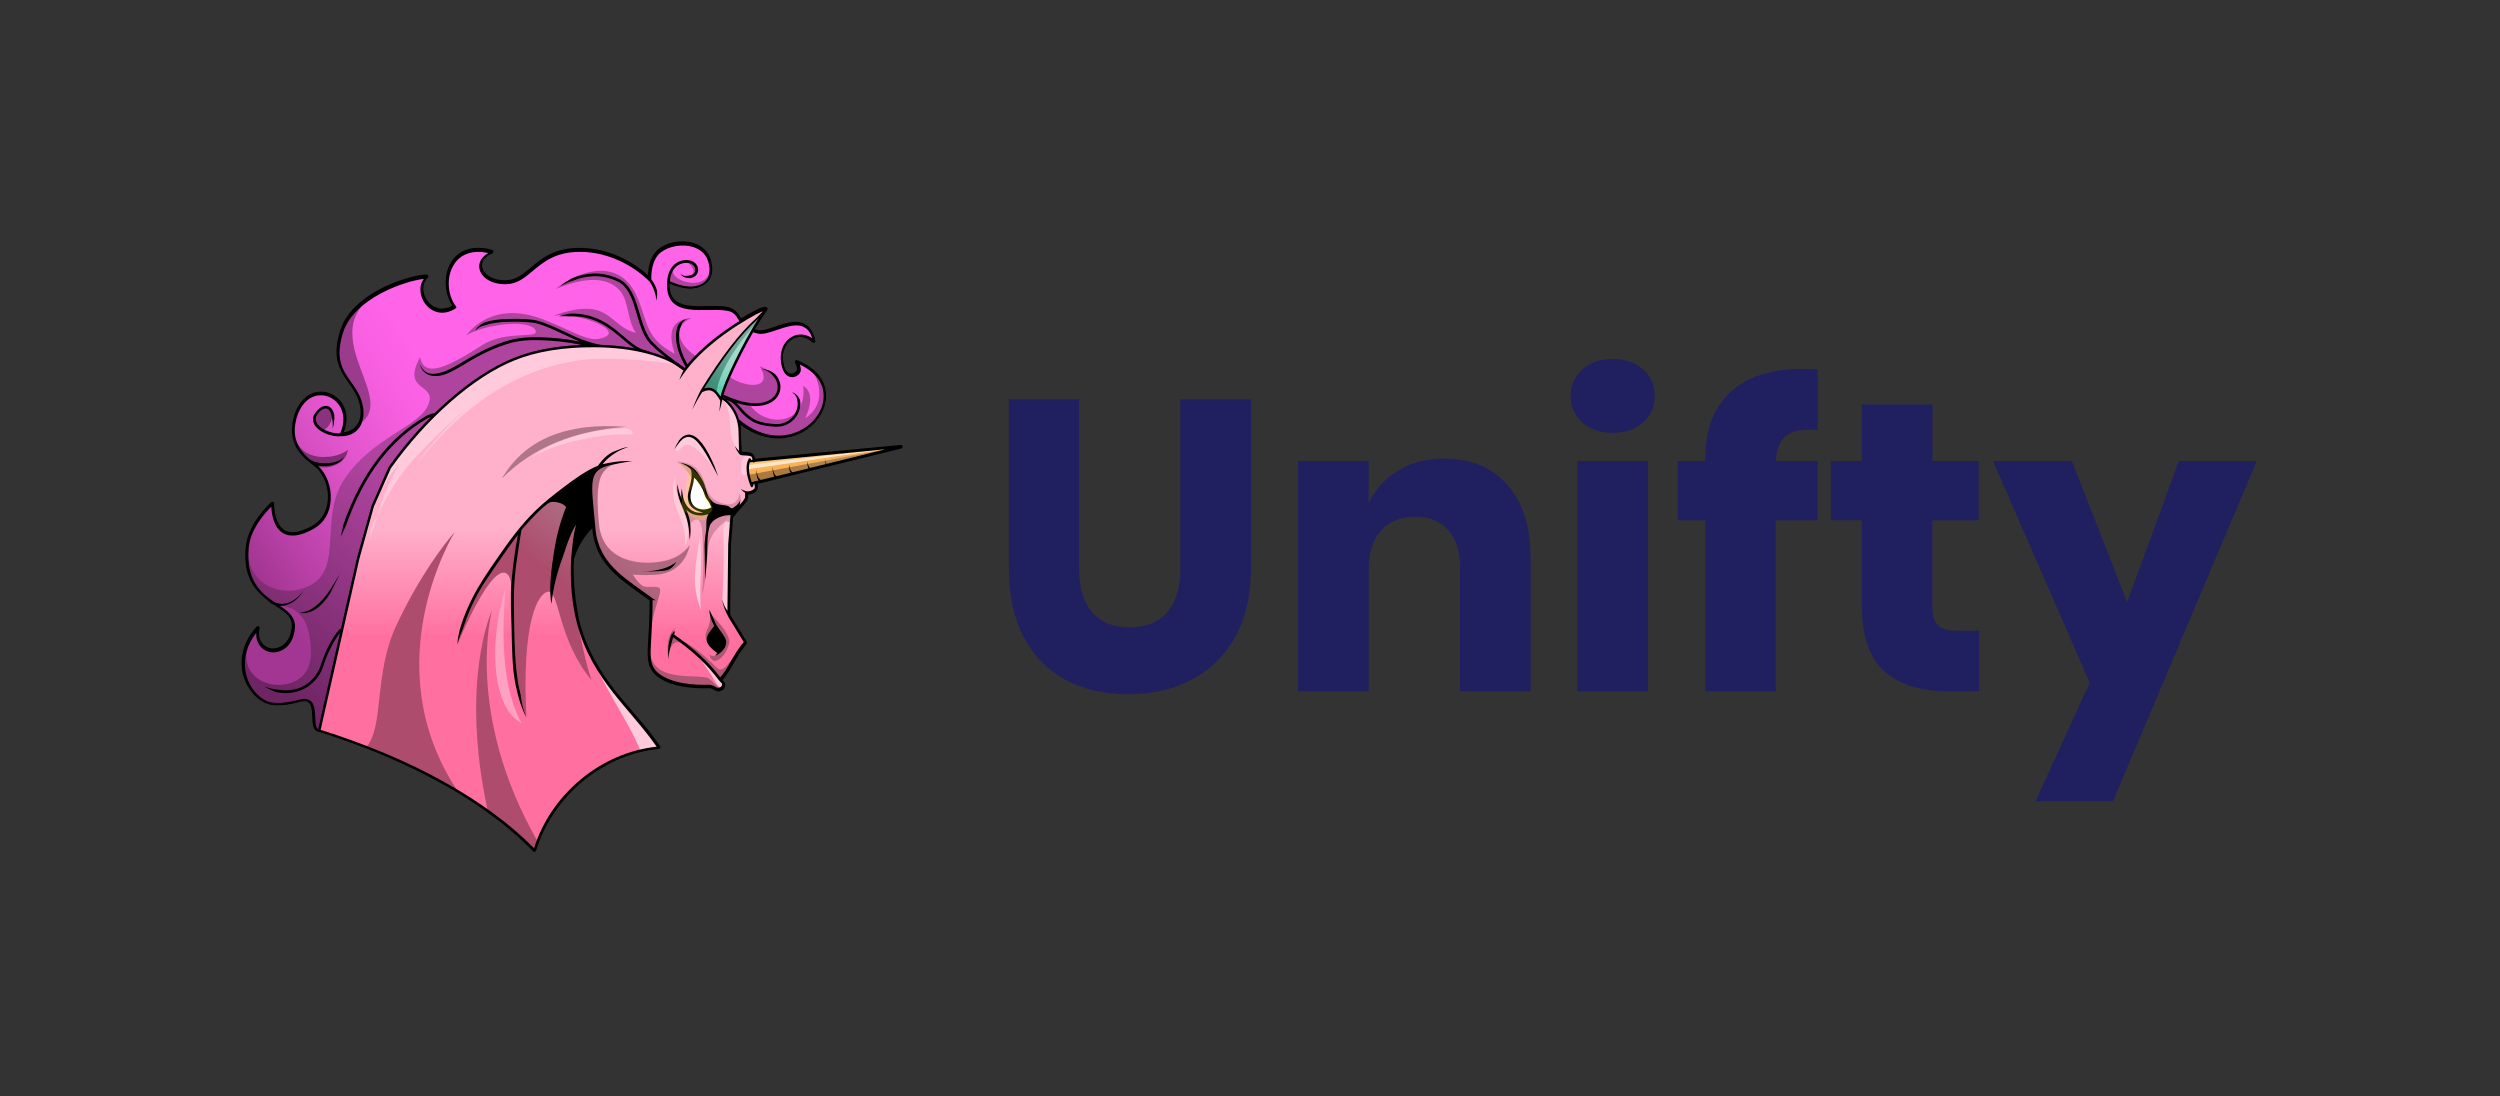 <?xml version="1.0" encoding="utf-8"?>
<!-- Generator: Adobe Illustrator 25.2.3, SVG Export Plug-In . SVG Version: 6.00 Build 0)  -->
<svg version="1.1" xmlns="http://www.w3.org/2000/svg" xmlns:xlink="http://www.w3.org/1999/xlink" x="0px" y="0px"
	 viewBox="0 0 2180 956" style="enable-background:new 0 0 2180 956;" xml:space="preserve">
<rect x="0" y="0" width="2180" height="956" fill="#333333" stroke="none"/>
<style type="text/css">
	.st0{opacity:0.2;}
	.st1{fill:#FFFF00;}
	.st2{fill:url(#SVGID_1_);}
	.st3{fill:#8A327E;}
	.st4{fill:#9C3A8D;}
	.st5{fill:#802E74;}
	.st6{fill:#AE449E;}
	.st7{fill:url(#SVGID_2_);}
	.st8{fill:url(#SVGID_3_);}
	.st9{fill:url(#SVGID_4_);}
	.st10{fill:url(#SVGID_5_);}
	.st11{fill:url(#SVGID_6_);}
	.st12{fill:#AD5774;}
	.st13{fill:#FFC9DB;}
	.st14{fill:#FFCADC;}
	.st15{fill:#AD4C6D;}
	.st16{fill:#FFA2C1;}
	.st17{fill:#AF7689;}
	.st18{fill:#FFCCD9;}
	.st19{opacity:0.46;fill:url(#SVGID_7_);}
	.st20{opacity:0.46;fill:url(#SVGID_8_);}
	.st21{fill:url(#SVGID_9_);}
	.st22{fill:#F8B25A;}
	.st23{fill:#FCC57E;}
	.st24{fill:#FFE7C7;}
	.st25{fill:#FFFFFF;}
	.st26{fill:#202060;}
	.st27{fill:none;}
</style>
<g id="icon">
	<g class="st0">
		<path class="st1" d="M620.7,445.8c0.5-0.9,1-3.2,0.1-4.5c-1.2-1.7-0.8-4.5-1.5-6.2c-1-2-3.7-3.2-4.3-5.2c-0.7-2.1,0.4-4.9-0.6-6.8
			c-1.2-2.3-1.7-4.9-2.9-6.8c-1.4-2.2-4.1-3.4-5.5-5.1c0,0-0.1-0.1-0.1-0.1c-2-2.5-12.9-8.9-13.4-5.7c0,0.3,5.8,1.8,6.8,8.2
			c0.4,2.8,0,5.8-0.6,7.7c-0.9,2.5,0,5.1-0.4,7.3c-0.5,2.7-3.4,4.6-3.4,6.9c0,2.7-1.4,5.8-0.7,8c0.8,2.5,4.6,3.6,6.2,5.3
			c1.7,1.9,3.7,2.8,6,3.8c2.2,1,4.4,1.2,6.9,1.4c1.9,0.1,3.9-3.9,4.4-4.9L620.7,445.8z M603.4,425.1c0.7-2.1,2.3-4.8,2.6-7.8
			c1.3,1.1,0.9,2.9,2.2,4.9c1,1.5,4,2.1,5,4.1c1.1,2.1-0.2,5.4,0.9,7.7c0.9,1.9,2,4.2,2.9,6.2c0.5,1.1,2.5,1.3,3,2.5
			c-1.8,1.1-3.9,0.5-6.2,0.6c-2.2,0.1-4.2,0.6-6.2-0.5c-1.9-1-4.5-1.9-5.4-4.1c-0.7-1.8-2.6-4.5-2.4-7.1
			C600,429.6,602.6,427.6,603.4,425.1z"/>
	</g>
	<g>
		<path d="M466,742.9c-0.4,0-0.8-0.2-1.1-0.5c-1.4-1.4-2.8-2.8-4.4-4.4c-0.3-0.3-0.6-0.6-0.9-0.9l-0.6-0.5c-1-1-2-1.9-3-2.9
			c-0.4-0.4-0.8-0.7-1.2-1.1l-0.6-0.6c-0.9-0.9-1.9-1.7-2.8-2.6c-0.5-0.5-1.1-0.9-1.6-1.4l-0.4-0.3c-0.9-0.8-1.9-1.6-2.8-2.4
			c-0.7-0.6-1.4-1.2-2.1-1.8c-0.9-0.8-1.9-1.6-2.8-2.4c-0.7-0.6-1.4-1.2-2.2-1.8c-1-0.8-1.9-1.5-2.9-2.3c-0.7-0.6-1.5-1.1-2.2-1.7
			c-1-0.8-2-1.6-3.1-2.3l-0.5-0.4c-0.6-0.4-1.1-0.9-1.7-1.3c-1.1-0.8-2.2-1.6-3.3-2.4c-9.1-6.6-18.9-13-29.1-19.1
			c-0.6-0.3-1.1-0.7-1.7-1c-1.2-0.7-2.5-1.4-3.7-2.1l-1.7-1c-1.5-0.9-3.1-1.8-4.7-2.6l-0.7-0.4c-1.8-1-3.6-2-5.4-2.9l-1.6-0.8
			c-1.3-0.7-2.7-1.4-4-2.1c-0.6-0.3-1.2-0.6-1.9-1c-1.4-0.7-2.7-1.4-4.1-2.1l-1.6-0.8c-1.9-0.9-3.8-1.9-5.7-2.8l-0.9-0.4
			c-1.6-0.8-3.3-1.5-4.9-2.3l-1.9-0.9c-1.4-0.6-2.7-1.3-4.1-1.9l-1.9-0.9c-1.6-0.7-3.2-1.4-4.8-2.1l-1.1-0.5c-2-0.9-4-1.7-6-2.6
			l-1.6-0.7c-1.5-0.6-3-1.2-4.5-1.9l-2.1-0.8c-1.5-0.6-3-1.2-4.4-1.8l-1.9-0.7c-13.4-5.2-27.6-10.1-42-14.7c-5-0.8-5.3-7-5.5-13
			c-0.3-8.3-1-13.7-6.9-13.7c-0.7,0-1.5,0.1-2.4,0.2c-6.3,1.6-13.6,3.3-20.5,3.3c-5.2,0-9.5-1-13-2.9c-0.6-0.3-1.1-0.7-1.7-1
			c-0.1-0.1-0.5-0.3-0.5-0.3c-0.4-0.3-0.8-0.5-1.1-0.8c-0.2-0.1-0.4-0.3-0.6-0.4c-0.4-0.3-0.7-0.6-1.1-0.9c0,0-0.4-0.3-0.5-0.4
			c-0.5-0.4-1-0.8-1.4-1.3c0,0-0.1-0.1-0.1-0.1c-0.4-0.4-0.9-0.9-1.3-1.4c-0.1-0.1-0.4-0.5-0.4-0.5c-0.3-0.3-0.6-0.7-0.9-1
			c-0.1-0.2-0.3-0.4-0.4-0.5c-0.3-0.4-0.6-0.7-0.8-1.1l-0.4-0.5c-0.4-0.5-0.7-1-1.1-1.6l-0.1-0.1c-0.4-0.6-0.7-1.1-1-1.7l-0.3-0.5
			c-0.2-0.4-0.4-0.8-0.7-1.2c-0.1-0.2-0.2-0.4-0.3-0.6c-0.2-0.4-0.4-0.8-0.6-1.3c0,0-0.2-0.4-0.3-0.6c-0.2-0.6-0.5-1.1-0.7-1.7
			l-0.1-0.1c-0.2-0.6-0.4-1.3-0.6-1.9l-0.2-0.6c-0.1-0.5-0.3-0.9-0.4-1.4c-0.1-0.2-0.1-0.5-0.2-0.7c-0.1-0.5-0.2-0.9-0.3-1.4
			c0,0-0.1-0.5-0.1-0.7c-0.1-0.6-0.2-1.2-0.3-1.8l0-0.2c-0.1-0.7-0.2-1.4-0.2-2.1c0-0.1,0-0.6,0-0.6c0-0.5-0.1-1-0.1-1.5
			c0-0.3,0-0.5,0-0.7c0-0.5,0-1,0-1.5l0-0.7c0-0.6,0.1-1.3,0.1-1.9l0-0.3c0.1-0.7,0.2-1.4,0.3-2.2l0.1-0.6c0.1-0.5,0.2-1,0.3-1.6
			c0-0.3,0.1-0.5,0.2-0.8c0.1-0.5,0.2-1,0.3-1.5c0,0,0.1-0.5,0.2-0.7c0.2-0.6,0.3-1.3,0.5-1.9l0.1-0.3c0.2-0.7,0.5-1.4,0.8-2.2
			l0.4-0.9c0.1-0.3,0.2-0.5,0.3-0.8c0-0.1,0.1-0.1,0.1-0.2c2.2-5.1,5.3-9.8,9.3-14.1c0.3-0.3,0.7-0.5,1.2-0.5c0.3,0,0.6,0.1,0.8,0.2
			c0.6,0.4,0.9,1.1,0.7,1.9c-0.1,0.4-2.8,9.4,4.6,15c2,1.5,4.5,2.3,7.2,2.3c7.2,0,15.4-6,16.2-19.2c0.5-7.7-4.6-11.8-13.1-17.4
			c-0.2,0-11.1-7.6-11.1-8c-4.8-4.1-9.9-9.6-13-17.5c-0.1-0.3-0.2-0.5-0.3-0.8L217,503c-2.5-6.6-3.5-14.3-2.9-23.4c0,0,0-0.1,0-0.1
			c0.1-0.8,0.1-1.6,0.2-2.4c1.7-18.2,16-33.4,22.1-39.1c0.3-0.3,0.7-0.4,1.1-0.4c0.2,0,0.4,0,0.7,0.1c0.6,0.3,1,0.9,0.9,1.5
			c0,0.1-0.4,14,6.4,21c2.5,2.6,5.8,3.9,9.7,3.9c4.7,0,10.5-1.9,17.1-5.6c7.7-4.3,12.5-12,13.5-21.7c1.1-11.1-3.1-22.9-10.5-29.4
			c-0.7-0.4-1.3-0.9-1.7-1.4c-12.5-9.1-23.2-20.6-17.4-42.7c4.1-13.6,12.9-21.8,23.7-21.8c7.5,0,14.7,4.1,18.8,10.7
			c4.3,7,4.7,15.9,1,24.7c6-0.6,10.5-3.7,12.9-8.7l0.1-0.1c0.1-0.1,0.1-0.2,0.2-0.3c0.1-0.1,0.1-0.2,0.1-0.4c0,0,0.2-0.5,0.3-0.7
			c0-0.1,0.1-0.3,0.1-0.4c0,0,0.2-0.6,0.2-0.7c0-0.1,0.1-0.3,0.1-0.4l0.1-0.3c0-0.1,0.1-0.2,0.1-0.4c0-0.1,0.1-0.6,0.1-0.6
			s0.1-0.4,0.1-0.5c0-0.1,0-0.3,0.1-0.4c0,0,0.1-0.6,0.1-0.8c0-0.2,0-0.3,0-0.5c0,0,0.1-0.6,0.1-0.8c0-0.2,0-0.3,0-0.5
			c0,0,0-0.7,0-0.8c0-0.2,0-0.7,0-0.7s0-0.5,0-0.6c0-0.2,0-0.3,0-0.5c0,0,0-0.7,0-0.8c0-0.2,0-0.4-0.1-0.5c0,0-0.1-0.7-0.1-0.8
			c0-0.2-0.1-0.4-0.1-0.6c0,0-0.1-0.7-0.1-0.8c0-0.2-0.1-0.4-0.1-0.6l-0.2-0.8c0-0.2-0.1-0.5-0.2-0.7l-0.2-0.8
			c-0.1-0.3-0.1-0.5-0.2-0.8l-0.2-0.7c-0.1-0.5-0.3-1-0.5-1.5c-1.9-5.4-5-9.7-8.2-14.3c-7.5-10.6-15.3-21.5-7.6-45.7
			c0.2-0.6,0.4-1.1,0.6-1.7l0.2-0.5c0.1-0.4,0.3-0.7,0.4-1.1l0.3-0.6c0.1-0.3,0.3-0.6,0.4-1l0.3-0.7c0.1-0.3,0.3-0.6,0.4-0.9
			c0.1-0.2,0.3-0.7,0.3-0.7c0.2-0.3,0.3-0.6,0.5-0.9c0.1-0.2,0.2-0.4,0.4-0.7c0.2-0.3,0.3-0.6,0.5-0.8c0.1-0.2,0.3-0.4,0.4-0.7
			c0.2-0.3,0.3-0.5,0.5-0.8c0.1-0.2,0.3-0.4,0.4-0.6c0.2-0.3,0.4-0.5,0.6-0.8l0.4-0.6c0.2-0.3,0.4-0.5,0.6-0.8l0.4-0.6
			c0.2-0.3,0.4-0.6,0.6-0.8l0.4-0.5c0.2-0.3,0.5-0.6,0.7-0.9l0.4-0.4c0.4-0.4,0.8-0.9,1.1-1.3c0.4-0.4,0.8-0.9,1.2-1.3l0.4-0.4
			c0.3-0.3,0.5-0.6,0.8-0.8l0.5-0.5c0.3-0.2,0.5-0.5,0.8-0.7c0,0,1-1,1.3-1.2l0.5-0.5c0.3-0.2,0.5-0.5,0.8-0.7l0.6-0.5
			c0.3-0.2,0.5-0.4,0.8-0.6l0.6-0.5l0.8-0.6l0.6-0.5c0.3-0.2,0.5-0.4,0.8-0.6l0.6-0.5l1.4-1c0.3-0.2,1.5-1,1.5-1
			c0.3-0.2,0.7-0.4,1-0.7l0.5-0.3c1-0.6,2-1.3,3-1.9c0,0,1.2-0.7,1.5-0.9l0.6-0.3c0.3-0.2,0.6-0.4,0.9-0.5l0.3-0.2
			c2.4-1.4,5.1-2.7,7.8-4c0,0,0,0,0.1,0c13.8-6.4,28-9.8,34.9-9.9c0,0,0,0,0,0c0.7,0,1.2,0.4,1.5,1c0.2,0.6,0.1,1.3-0.4,1.8
			c-4.8,4.3-4.6,10.9-2.8,15.6c2,5.2,7.2,11.3,15.1,11.3c3,0,6-0.9,9.1-2.6c-6.7-10-7.8-24.6-2.5-35.4c4.7-9.6,13.6-15,25-15
			c3.8,0,7.9,0.6,12.1,1.8c0.7,0.2,1.1,0.8,1.2,1.5c0,0.7-0.4,1.3-1,1.6c-6.5,2.6-9.7,7.1-8.8,12.1c1.1,5.5,7.7,11.3,19.9,11.3
			c0.3,0,0.5,0,0.8,0c8.7-0.2,14.6-5.1,21.5-10.9c9.6-8.1,20.5-17.3,42.5-17.3l0.2,0c30.4,0,52.2,17,59.7,23.8
			c0.1-5.9,1.5-16.8,9.4-23c5.3-4.1,12.8-6.5,20.5-6.5c12.2,0,21.6,5.9,24.6,15.4c2.3,7.3,2,13.3-1,17.8c-2.7,4.2-7.6,6.9-13.9,7.7
			c-0.9,0.1-1.8,0.2-2.8,0.2c-7.1,0-14.5-2.8-18.1-4.4c-0.1,6.1,1.2,10.5,4.1,13.7c5,5.4,14.2,6.1,23.3,6.1c2,0,4,0,6-0.1
			c2,0,3.9-0.1,5.8-0.1c4.2,0,7.2,0.2,9.8,0.6c8,1.2,10.6,5.5,13.1,9.6c0.1,0.2,0.2,0.4,0.4,0.6c7.5-4.6,13.4-7.6,16.6-9
			c0.7-0.3,3.3-1,4.5-1c1.1,0,1.6,0.6,1.8,1c0.3,0.6,0.2,1.3-0.2,1.8c-2,2.6-4.3,6-6.8,10c0,0-1,1.6-1.4,2.2c0,0-1.1,1.8-1.4,2.3
			c0,0-1.1,1.8-1.4,2.3c1,0.3,2,0.6,3.1,0.8c0.4,0.1,0.9,0.1,1.5,0.1c3.6,0,8.3-1.6,13.3-3.3c6-2,12.1-4.1,17.9-4.1
			c9,0,14.6,5.3,17.1,16.2c0.2,0.7-0.2,1.4-0.8,1.7c-0.2,0.1-0.5,0.2-0.8,0.2c-0.4,0-0.8-0.2-1.1-0.4c-3.2-3-6.9-4.6-10.7-4.6
			c-4,0-7.9,1.8-10.6,5.1c-3.6,4.3-5,10.6-3.8,17.7c1,5.9,3.5,9.2,6.9,9.2c1.8,0,3.6-1,4.6-2.5c1.1-1.6-0.4-5.4-1.3-7
			c-0.3-0.6-0.2-1.3,0.2-1.8c0.3-0.3,0.7-0.5,1.2-0.5c0.2,0,0.4,0,0.6,0.1c4.5,1.9,8.6,4.1,12,6.7c0.1,0,0.1,0.1,0.2,0.1
			c0,0,0.1,0.1,0.1,0.1c0.2,0.1,0.4,0.3,0.5,0.4l0.5,0.4c0.2,0.1,0.3,0.3,0.5,0.4c0.4,0.3,0.7,0.6,1.1,1l0.2,0.2
			c0.1,0.1,0.3,0.2,0.4,0.3c0.5,0.5,0.9,0.9,1.4,1.4l0.1,0.1c0.5,0.5,0.9,1,1.4,1.6c0.1,0.1,0.2,0.2,0.3,0.3l0.1,0.2
			c0.3,0.4,0.6,0.7,0.8,1.1c0.1,0.2,0.2,0.3,0.3,0.5l0.1,0.2c0.2,0.3,0.5,0.7,0.7,1c0.1,0.2,0.2,0.4,0.3,0.5l0.1,0.2
			c0.2,0.3,0.4,0.7,0.6,1c0.1,0.2,0.3,0.5,0.4,0.7c0.2,0.3,0.3,0.7,0.5,1c0.1,0.3,0.2,0.5,0.3,0.8c0.1,0.3,0.3,0.7,0.4,1
			c0.1,0.3,0.2,0.5,0.3,0.8c0.1,0.3,0.2,0.7,0.3,1c0.1,0.3,0.2,0.5,0.2,0.8c0.1,0.3,0.2,0.7,0.2,1l0,0.1c0,0.2,0.1,0.4,0.1,0.6
			c0.1,0.3,0.1,0.7,0.2,1.1l0,0.2c0,0.2,0.1,0.3,0.1,0.5c0,0.4,0.1,0.8,0.1,1.2c0,0,0,0.5,0.1,0.6c0,0.5,0,1,0,1.5l0,0.3
			c0,0.6,0,1.2-0.1,1.8c0,0.1,0,0.5,0,0.5c0,0.4-0.1,0.8-0.1,1.3c0,0.2,0,0.3-0.1,0.5l0,0.2c-0.1,0.4-0.1,0.7-0.2,1.1
			c0,0.2-0.1,0.7-0.1,0.7c-0.1,0.3-0.1,0.7-0.2,1c-0.1,0.2-0.1,0.5-0.2,0.7c-0.1,0.4-0.2,0.7-0.3,1c-0.1,0.3-0.2,0.5-0.2,0.8
			c-0.1,0.3-0.2,0.7-0.3,1c-0.1,0.3-0.2,0.5-0.3,0.7c-0.1,0.3-0.3,0.6-0.4,1c-0.1,0.3-0.2,0.5-0.3,0.7c-0.1,0.3-0.3,0.6-0.5,1
			c0,0-0.2,0.5-0.3,0.7c-0.2,0.3-0.3,0.6-0.5,1c0,0-0.3,0.5-0.4,0.7c-0.2,0.3-0.4,0.6-0.6,1c0,0-0.3,0.5-0.4,0.6
			c-0.3,0.4-0.5,0.8-0.8,1.2c0,0-0.2,0.3-0.3,0.4c-0.4,0.5-0.7,1-1.1,1.5l-0.3,0.4c-0.3,0.4-0.6,0.7-0.9,1.1
			c-0.1,0.1-0.2,0.2-0.3,0.4l-0.2,0.2c-0.3,0.3-0.6,0.6-0.8,0.9c-0.1,0.1-0.3,0.3-0.4,0.4l-0.1,0.1c-0.3,0.3-0.5,0.5-0.8,0.8
			c-0.2,0.2-0.4,0.3-0.6,0.5c-0.3,0.3-0.6,0.5-0.9,0.8c-0.2,0.2-0.4,0.4-0.7,0.5c-0.3,0.2-0.6,0.5-0.9,0.7c-0.2,0.2-0.5,0.3-0.7,0.5
			c-0.3,0.2-0.6,0.4-0.9,0.7c-0.2,0.2-0.5,0.3-0.7,0.5c-0.3,0.2-0.6,0.4-1,0.6c-0.3,0.2-0.5,0.3-0.7,0.5c-0.3,0.2-0.6,0.4-0.9,0.6
			l-0.3,0.2c-0.2,0.1-0.4,0.2-0.5,0.3c-0.4,0.2-0.7,0.4-1.1,0.6c0,0-0.5,0.3-0.7,0.4c-0.4,0.2-0.9,0.4-1.3,0.6c0,0-0.4,0.2-0.5,0.2
			c-0.6,0.3-1.3,0.5-1.9,0.8l-0.4,0.1c-0.5,0.2-1,0.4-1.5,0.5c-0.2,0-0.7,0.2-0.7,0.2c-0.4,0.1-0.9,0.3-1.3,0.4
			c-0.2,0.1-0.8,0.2-0.8,0.2c-0.4,0.1-0.8,0.2-1.2,0.3c-0.3,0.1-0.5,0.1-0.8,0.2l-0.1,0c-0.4,0.1-0.8,0.2-1.2,0.2
			c-0.3,0.1-0.6,0.1-0.9,0.2c-0.4,0.1-0.8,0.1-1.2,0.2c-0.3,0-0.6,0.1-1,0.1c-0.4,0-0.8,0.1-1.2,0.1c-0.3,0-0.6,0-1,0.1
			c-0.4,0-0.8,0-1.3,0c-0.3,0-0.6,0-1,0l-0.2,0c-0.4,0-0.8,0-1.1,0l-0.2,0c-0.2,0-0.5,0-0.7,0c-0.5,0-0.9-0.1-1.4-0.1l-0.3,0
			c-0.2,0-0.4,0-0.6,0c-0.5,0-1.1-0.1-1.6-0.2c0,0-0.6-0.1-0.7-0.1c-0.8-0.1-1.5-0.2-2.3-0.4l-0.3-0.1c-0.7-0.1-1.4-0.3-2.1-0.5
			c-0.2,0-0.8-0.2-0.8-0.2c-0.5-0.1-1-0.3-1.6-0.4c-0.2-0.1-0.5-0.1-0.7-0.2l-0.3-0.1c-0.5-0.2-1-0.3-1.4-0.5
			c-0.3-0.1-0.6-0.2-0.9-0.3l-0.2-0.1c-0.5-0.2-0.9-0.3-1.4-0.5c-0.3-0.1-0.7-0.3-1-0.4c-0.5-0.2-1-0.4-1.4-0.6
			c-0.4-0.2-0.7-0.3-1.1-0.5c-0.5-0.2-0.9-0.5-1.4-0.7c-0.4-0.2-0.7-0.4-1.1-0.6c-0.5-0.3-0.9-0.5-1.4-0.8c-0.4-0.2-0.7-0.4-1.1-0.6
			c-0.5-0.3-0.9-0.6-1.4-0.9l-0.2-0.1c-0.3-0.2-0.5-0.3-0.8-0.5c-0.5-0.3-1-0.7-1.5-1l-0.3-0.2c-0.2-0.2-0.4-0.3-0.7-0.5
			c-0.3-0.2-0.7-0.5-1-0.8c0.2,1.1,0.3,2.2,0.4,3.3c0,0.6,0.1,1.2,0.1,1.8l0.5,18.3c0,0.1,0.1,0.1,0.1,0.1c3.5,0.1,6.4,0.3,8.4,1.1
			c1.6,0.6,2.8,2.2,2.9,3.9l0.1,1.2L785.3,388c0.1,0,0.1,0,0.2,0c0.8,0,1.4,0.6,1.6,1.3c0.1,0.8-0.4,1.6-1.2,1.8
			c-1,0.3-101.5,25-125.2,30.8l0.2,2.2c0.2,2-0.8,4-2.4,5.1c-1.9,1.3-4,2-6.1,2.1l0,2.9c0,0.2,0,0.4-0.1,0.5
			c-1,2.8-4.5,6.6-7.8,10.2c-0.6,0.7-1.2,1.3-1.8,2c-1.1,1.6-2.2,2.9-3.3,4.1c0,0,0,0.1-0.1,0.1l-1.9,23.6l-0.7,59.6
			c0,1.1,0.2,2.1,0.8,3l13.3,21.7c1.1,1.9-0.4,3.5-1.3,4.4c-0.3,0.3-0.5,0.6-0.7,0.8c-4,5.3-7,10.5-9.6,15.1c-3,5.3-5.7,10-9.2,13.7
			l1.5,1.7c1.6,1.8,0.8,4.7-0.4,6.1c0,0,0,0,0,0c-0.1,0.1-0.2,0.2-0.3,0.3c-0.2,0.2-0.3,0.4-0.5,0.5c-1.1,0.8-2.4,1.3-3.8,1.3
			c-0.1,0-0.3,0-0.4,0c-0.1,0-0.3,0-0.4-0.1c-0.7-0.1-1.2-0.2-1.7-0.5c-0.4-0.2-0.7-0.3-1-0.5c-0.1,0-0.3-0.2-0.3-0.2
			c-1.5-1-3.2-1.5-4.8-1.5l-0.2,0c-1.1,0-2.3,0.1-3.6,0.1c-4.7,0-11.9-0.3-19.2-1.6c-0.5-0.1-1-0.2-1.5-0.3
			c-0.6-0.1-1.2-0.3-1.8-0.4c-0.3-0.1-0.7-0.2-1-0.2c-4.3-1.1-8.1-2.4-11.4-4.1c-0.5-0.2-0.9-0.5-1.4-0.7c-0.9-0.5-1.6-0.9-2.2-1.3
			c-1.4-0.9-2.7-1.9-3.9-3c-0.4-0.4-0.8-0.8-1.1-1.2l-0.3-0.4c-0.2-0.3-0.4-0.5-0.7-0.8c-0.1-0.1-0.2-0.3-0.3-0.4
			c-0.2-0.3-0.4-0.6-0.6-0.8c-0.1-0.2-0.2-0.3-0.3-0.5c-0.2-0.3-0.3-0.5-0.5-0.8c0,0-0.2-0.3-0.3-0.4c-0.2-0.3-0.3-0.6-0.5-0.9
			c0,0-0.1-0.2-0.2-0.3c-0.2-0.4-0.4-0.9-0.5-1.3l-0.1-0.2c-0.1-0.4-0.3-0.8-0.4-1.1c0-0.1-0.1-0.5-0.1-0.5
			c-0.1-0.3-0.1-0.6-0.2-0.9c0-0.2-0.1-0.4-0.1-0.6c-0.1-0.3-0.1-0.6-0.2-1l-0.1-0.6c0-0.3-0.1-0.7-0.1-1.1l-0.1-0.5
			c0-0.5-0.1-1-0.1-1.6c0-0.7,0-1.2-0.1-1.8l0-0.6c0-0.4,0-0.8,0-1.3l0-0.7c0-0.4,0-0.8,0-1.3l0-0.8c0-0.4,0.1-2.1,0.1-2.1
			c0-0.5,0.1-2.1,0.1-2.2c0.1-1.8,0.2-3.7,0.3-5.8l0.2-3.7l0.2-2.7l0.2-2.9c0-0.8,0.1-3,0.1-3c0-0.9,0.1-3,0.1-3
			c0-0.9,0.1-3.2,0.1-3.2c0-1,0.1-2,0.1-3.1l0-0.5c0-1,0-2.1,0.1-3.2l0-0.6c0-1.1,0-2.2,0-3.4c0,0,0-2.4,0-3.3c-2.3-1.7-4.7-3.3-7-5
			c-21.7-15.4-40.6-28.7-43-57.9c-7.3,7.3-13.2,17.3-16,27.2c-0.9,19.8,1.5,36.5,4.3,51.7c2.9,12.3,7.3,23.7,13.3,34.9
			c0.9,1.7,1.9,3.4,2.9,5.2l0.3,0.5c0.9,1.6,1.9,3.2,2.9,4.8l0.3,0.4c1.1,1.7,2.2,3.3,3.2,4.9c1.1,1.6,2.2,3.2,3.4,4.8l0.3,0.4
			c1.1,1.5,2.2,2.9,3.3,4.4l0.3,0.4c1.1,1.5,2.3,2.9,3.4,4.4l0.1,0.1c1.3,1.6,2.5,3.1,3.7,4.5l0.3,0.3c1.1,1.4,2.3,2.8,3.5,4.2
			l0.4,0.4c1.2,1.4,2.3,2.8,3.5,4.1l3.9,4.7c1.2,1.4,2.4,2.8,3.6,4.2l0.4,0.4c1.1,1.4,2.3,2.7,3.4,4.1l0.3,0.3
			c1.2,1.5,2.4,2.9,3.6,4.4c0,0,0.1,0.1,0.1,0.1c1.1,1.4,2.3,2.9,3.4,4.4l0.3,0.4c1.1,1.4,2.1,2.8,3.2,4.3l0.3,0.4
			c1.2,1.7,2.3,3.2,3.3,4.7c0.3,0.5,0.4,1.1,0.1,1.6s-0.7,0.9-1.3,0.9c-1.4,0.1-2.8,0.3-4.3,0.5c-0.3,0-0.6,0.1-0.8,0.1l-0.5,0.1
			c-1,0.1-1.9,0.3-2.9,0.4c-0.4,0.1-0.9,0.2-1.3,0.2l-0.3,0.1c-0.9,0.2-1.7,0.3-2.6,0.5c-0.6,0.1-1.1,0.2-1.7,0.4
			c-40.9,9.2-76.5,40.9-90.6,80.6l-0.2,0.5c-0.1,0.3-0.2,0.5-0.3,0.8c-0.5,1.5-0.9,2.8-1.3,4.2c-0.2,0.5-0.6,1-1.1,1.1
			C466.3,742.9,466.1,742.9,466,742.9z"/>
		<linearGradient id="SVGID_1_" gradientUnits="userSpaceOnUse" x1="676.505" y1="206.016" x2="170.727" y2="547.35">
			<stop  offset="0.518" style="stop-color:#FF63E8"/>
			<stop  offset="0.583" style="stop-color:#F75FE0"/>
			<stop  offset="0.687" style="stop-color:#DF54CB"/>
			<stop  offset="0.815" style="stop-color:#BA41A8"/>
			<stop  offset="0.884" style="stop-color:#A33693"/>
		</linearGradient>
		<path class="st2" d="M278.2,636.9c-9.3-1.3,2.6-29.8-15.6-26.4c-10.9,2.9-23.8,5.4-32.3,0.6c-19-10.8-25.7-40.9-5.3-62.9
			c0,0-3.3,10.4,5.1,16.7c8.5,6.5,24.8,1.3,26-18c1.4-23.3-45-17.7-40.3-69.7c1.6-17.4,15.3-32.1,21.6-38c0,0-1.4,41.5,35.5,20.7
			c21-11.8,17-43.8,1.6-55c-13.8-10-22.1-21.3-16.9-41.1c11.5-38.4,55.4-17,39.4,15c16,0.1,22.7-14.1,16.9-30.7
			c-6.4-18.4-26.4-25.2-15.8-58.9c10.3-32.8,60.3-47.6,73.9-47.8c-12.7,11.3,3.3,39.9,24.9,26c-14.4-18.8-5.8-57.9,31.9-47.6
			c-17.7,7.1-10.7,27,12.6,26.6c21.7-0.4,26.4-28.1,64-28.2c37.7-0.1,61.7,26.1,61.7,26.1s-1.7-17.5,8.7-25.6
			c12.3-9.6,37.4-8.8,42.7,8.1c4.9,15.6-3.6,22.2-13.6,23.4s-22.2-5.1-22.2-5.1c-2.6,32.1,31.5,21.4,50.3,24.3
			c15.4,2.3,8.3,16.3,28.3,20.6c13,2.2,41.8-22.1,48.6,7.7c-12.4-11.9-31.4-1.8-27.8,19.6c2.2,13.2,11.3,12,14.4,7.3
			c2-2.9-1.2-8.7-1.2-8.7c56.9,23.3,0.7,95.4-51.9,50.2h0c-153,0-290.9,92.1-349.6,233.3L278.2,636.9z"/>
		<path class="st3" d="M284.2,354.4c6.9,0.4,8.8,14.5-2.7,21.3C267.9,367.1,277.4,354,284.2,354.4z"/>
		<path class="st4" d="M337.7,251.2c-16.8,7.7-34,20.2-39.6,38c-10.6,33.7,9.4,40.5,15.8,58.9c2.9,8.2,2.7,15.8-0.2,21.4
			c16.1-10.3,8-28.4,0.9-47.5C305.8,298.2,297.1,269.4,337.7,251.2z"/>
		<path class="st5" d="M257.7,363.8c-5.2,19.8,3.1,31.1,16.9,41.1c5.2,6.1,27.4,2,28.7-12.7C292.1,402.3,249,405,257.7,363.8z"/>
		<path class="st6" d="M618.4,226.9c4.9,15.6-3.6,22.2-13.6,23.4s-22.2-5.1-22.2-5.1s0.3-8.2,4.8-12.3
			C579.9,246.2,625.2,258,618.4,226.9z"/>
		<path class="st6" d="M597.5,227.3c11.7-0.2,13.8,13.7,4.2,13.7C607.3,237.2,604.7,232.5,597.5,227.3z"/>
		<linearGradient id="SVGID_2_" gradientUnits="userSpaceOnUse" x1="631.198" y1="235.238" x2="247.198" y2="661.905">
			<stop  offset="0.579" style="stop-color:#AE449E"/>
			<stop  offset="0.923" style="stop-color:#6F2564"/>
		</linearGradient>
		<path class="st7" d="M215.9,477.2c-2,22.1,4.4,35.2,20.6,46.8c9.7,6.4,18.2,3.1,26.5,13.7c2.8,3.6,4.7,7.7,5.7,12.2
			c1,4.4,2.5,10.7,2.5,17.4c0,6.6-0.8,13.3-5,19.3c-13.8,19.7-60,12.2-50.1-24.6c-8.2,19.3-0.9,40.4,14.4,49
			c8.6,4.9,21.4,2.3,32.3-0.6c18.1-3.3,6.3,25.1,15.6,26.4l15.5-37.3c58.7-141.3,196.6-233.3,349.6-233.3h0
			c48.3,41.5,99.6-15.8,63.7-43.6c4.4,3.3,16.2,28.6-5.1,42.1c5.2-10.6,7.2-23.1-1.8-28.3c4.3,33.9-31.7,37.3-46.2,17
			c22.1,1,39.4-20.9,8.4-34.1c15.9,26.2-28.4,17.1-35-0.8c-29.3-5-47.9-31.3-24.2-41.4c-20.6,2.1-19.9,15.6-15,31.4
			c-24.7-13.3-23.1-25.5-31.7-47.3c-16.1-40.7-55.8-22.7-72.1-9.2c27.2-11.3,46.5-10.3,56.6,2.1c7.3,9,6.2,27.1,13.5,36.1
			c-24.1-5.3-21.9-32.9-71.7-15c24.1-2.9,66.9,15.1,38.7,20.4c-13.2,2.1-38-16.5-62.3-21.3c-22.5-4.5-41.3,3.2-52.8,18.2
			c15.5-9.7,55.4-14.6,60.4-4.6c4.1,8.2-25.2-0.6-46.5,13.1c-28.8,18.4-50.4,29.6-54.1,10.5c-16.3,30,13.5,22.6,7.7,40
			c-7,20.9-47.7,28.2-73.3,65.7c-25.6,37.5,5,88.9-43.3,97.5C239.6,517.2,215.9,508.4,215.9,477.2z"/>
		<linearGradient id="SVGID_3_" gradientUnits="userSpaceOnUse" x1="473.153" y1="267.978" x2="473.153" y2="748.395">
			<stop  offset="0.4" style="stop-color:#FFB1CB"/>
			<stop  offset="0.6" style="stop-color:#FF6FA0"/>
		</linearGradient>
		<path class="st8" d="M466,741.3c14.6-48.4,58.9-84.9,108.2-89.6c-30.7-45.1-79.6-73.6-75.3-164.2c3.6-12.7,11.2-23.6,19-30.4
			c1.3,34.2,24.4,46.9,50.2,65.6c0,43.8-6,54.3,4.3,64.6c12.2,11,35.1,11.6,45,11.3c2.3-0.1,4.4,0.7,6.3,2c1.8,1.2,4.5,1.1,6-0.8
			c0.9-1,1.3-3.1,0.4-4.1l-2.5-2.8c7.1-6.8,10.7-17.7,19.7-29.7c0.8-1.1,2.6-2.2,1.9-3.4l-13.3-21.7c-0.7-1.1-1-2.5-1-3.8l0.7-59.6
			l1.9-24c1.9-3.6,11.4-12,13-16.4l0-3.7c-0.1-0.5,0.3-0.9,0.8-0.8c2.2,0.1,4.3-0.6,6-1.8c1.2-0.8,1.8-2.2,1.7-3.6l-2.2-25
			c-0.1-1.1-0.8-2.2-1.9-2.6c-1.9-0.7-4.8-0.9-7.9-1c-0.9,0-1.6-0.8-1.7-1.7l-0.5-18.3c-0.2-9.3-3.8-18.3-10.3-24.9
			c-1.8-1.9-3.7-3.3-5.4-4.1c2.4-13.4,25.3-58.9,38.8-76.7c0.5-0.7-3.4,0.3-4.1,0.6c-10.2,4.5-47.6,25.8-66.9,52
			c-14.6-12.5-43.6-20.7-78.3-20.9c-22.5-0.1-48.3,2.5-71,11.7c-37.5,15.3-78.8,53.5-107.9,94.4l-14.9,33.6l-12.7,45.3l-34,150.2
			C356.9,661.5,422.2,696.6,466,741.3z"/>
		<linearGradient id="SVGID_4_" gradientUnits="userSpaceOnUse" x1="662.378" y1="280.957" x2="622.081" y2="341.402">
			<stop  offset="6.462800e-02" style="stop-color:#9FDBCC"/>
			<stop  offset="0.476" style="stop-color:#9DDBCB"/>
			<stop  offset="0.629" style="stop-color:#96D9C9"/>
			<stop  offset="0.74" style="stop-color:#8AD7C4"/>
			<stop  offset="0.829" style="stop-color:#79D4BD"/>
			<stop  offset="0.906" style="stop-color:#63CFB4"/>
			<stop  offset="0.923" style="stop-color:#5DCEB2"/>
		</linearGradient>
		<path class="st9" d="M659.6,278.1c2.5-2.4,3.7-1.4,2.8-0.1c-12.8,19.9-29.5,53.6-32.8,66.8c-0.2,0.7-0.9,3.4-1,3.9
			c-0.5-4.5-6.8-12.8-16.7-8.5C628,314.1,643.4,292.7,659.6,278.1z"/>
		<linearGradient id="SVGID_5_" gradientUnits="userSpaceOnUse" x1="661.431" y1="279.49" x2="618.32" y2="340.157">
			<stop  offset="0.289" style="stop-color:#79A79C"/>
			<stop  offset="0.447" style="stop-color:#71A397"/>
			<stop  offset="0.692" style="stop-color:#5B998A"/>
			<stop  offset="0.923" style="stop-color:#408D79"/>
		</linearGradient>
		<path class="st10" d="M624.8,342.1c-2.9-2.6-7.3-4.2-12.9-1.8c16.1-26.1,31.6-47.6,47.8-62.2c2.5-2.4,3.7-1.4,2.8-0.1
			C639.9,303.3,627.2,324.8,624.8,342.1z"/>
		<linearGradient id="SVGID_6_" gradientUnits="userSpaceOnUse" x1="550.346" y1="455.942" x2="469.237" y2="559.828">
			<stop  offset="0.202" style="stop-color:#AE6981"/>
			<stop  offset="0.594" style="stop-color:#AD4C6D"/>
		</linearGradient>
		<path class="st11" d="M503.3,539.9c-2.8-15.1-5.3-32.1-4.3-52.4c3.6-12.7,11.2-23.6,19-30.4c1.3,34.2,24.4,46.9,50.2,65.6
			c0,12.3-0.5,22-0.9,29.8c1.7-21.4,10.8-36.4,7.8-39.7c-1.9-2.1-10.1-0.3-13.8-1.5s-9.5-10.2-9.5-10.2c5.1,0.3,10.9,0.5,18.8,0.2
			c4.3-0.2,8.5-1,12.5-2.6c9.4-3.9,15.8-11.6,18.5-23.7c0,0-5.9,10-20.1,13.6c-21.8,5.5-55.8,1.7-59.1-31.1
			c-1.9-18.7-1.9-34,1.7-42.1c5.2-11.9,19-13.1,19-13.1c-61.9,9.3-130.3,100-144,158.9c29.9-70,47-74.9,47.6-43
			c0.4,23.6-2.2,69.5,12.3,106.6c-4.2-81.8,10-108.3,19.3-108.9s8.3,42.3,37.6,77.3C515.8,593.1,510.2,578.2,503.3,539.9z"/>
		<path class="st12" d="M629.7,599.6c-1.6,1.9-4.3,2-6,0.8c-1.9-1.3-4-2-6.3-2c-9.9,0.3-32.8-0.3-45-11.3c-6.1-6-6.5-12.2-5.8-25.2
			c-1.9,26,20.9,26.7,31.2,27.6c5.7,0.5,14.2,0.3,18.3,1.3C621.2,592.2,624.4,600.5,629.7,599.6z"/>
		<path class="st12" d="M647.4,563.2c-9,11.9-13.2,23.3-20.3,30.1c-19.2-24.4-41.6-50.1-44.3-19c-2.1-13.8,0.4-23.6,8.3-28.4
			c0,0-6.7,3.7-2,9.1c4.2,4.8,10.6,2,36.2,27.6C632,589.1,640.8,568.4,647.4,563.2z"/>
		<path class="st13" d="M629.7,599.7c0.9-1,0.8-2.6-0.1-3.6l-2.5-2.8l-17.5-20.8l11.5,17.5C627.5,602.5,629.6,599.8,629.7,599.7z"/>
		<path class="st14" d="M629.2,346.6c1.7,0.8,3.6,2.3,5.4,4.1c6.5,6.6,10.1,15.6,10.3,24.9l0.5,18.3
			C630,380,643.2,364.2,629.2,346.6z"/>
		<path class="st14" d="M590.1,317.6c-15.9-9.7-41.5-15.8-71.4-16c-22.5-0.1-48.3,2.5-71,11.7c-37.5,15.3-78.8,53.5-107.9,94.4
			l-14.9,33.6c4.4-8.1,12.2-22.5,16.3-28.4c0.8-1.1,7.9-8.8,7.9-8.8s-4.2,6.1-8.2,14.3c-2.9,5.9-6.8,15.9-11.7,30.7
			c14.8-30.2,26.6-43.5,34.8-52.1c14.6-15.4,29.9-30.4,45.5-42.4c0,0-25.4,19.9-46.3,50.4c40-51.3,86.2-82.7,142.4-90.9
			C526.2,311.1,559,313.5,590.1,317.6z"/>
		<path class="st14" d="M328.5,451.9c0.5-0.5-5,12.9-5.6,18.2C322.8,470.1,322.5,458.4,328.5,451.9z"/>
		<path class="st14" d="M516.6,575.1c16.1,30.1,39.9,50.6,57.6,76.6c-5.4,0.5-10.7,1.4-15.9,2.6
			C550.4,633.8,533.2,609.9,516.6,575.1z"/>
		<path class="st15" d="M425.2,706.6c15.1,10.8,28.8,22.4,40.9,34.7c0.8-2.6,1.7-5.2,2.6-7.7c-64.2-112.5-39.7-201.2-39.7-201.2
			S400.7,592.9,425.2,706.6z"/>
		<path class="st15" d="M396.5,464c-9.2,10.4-30.7,38.2-51,81.6c-19.7,42.2-10.4,86.9-25.8,105.7c28.7,11.1,55.2,23.8,79,38
			C325.5,578.3,396.5,464,396.5,464z"/>
		<path class="st16" d="M440.9,512.6c-16.9,55-9.2,107,13.9,117.9C439.4,603.1,436.6,560.4,440.9,512.6z"/>
		<path class="st17" d="M437.6,417.3c20-34.2,56.2-49.2,108.4-45.1C501,375.3,464.6,390.1,437.6,417.3z"/>
		<path class="st14" d="M464,398.5c20.1-16.2,58.7-25.2,81.1-24.8c7.8,0.1,8.1,5.5,3.8,5.3C524.5,377.5,484,386.4,464,398.5z"/>
		<g>
			<path class="st14" d="M649,414.3c-1.3,0-2.6-1.6-2.7-2.9c-1.3-11.6,4.2-14.4,4.4-14.6c1.2-0.7,3-0.2,4.3,0.3
				c1.8,0.8,0,2.7-1.1,3.4c-0.2,0.2-3.2,2.8-2.3,10.9c0.1,1.4-0.8,2.6-2.2,2.8C649.2,414.3,649.1,414.3,649,414.3z"/>
		</g>
		<path class="st14" d="M626.3,413.2c0,0-15.5-31.1-24.6-33.4c-9.1-2.3-14.5,10.6-12.4,12.9c3.4,3.8,3.9-5.8,11-4.8
			C609.2,389.1,626.3,413.2,626.3,413.2z"/>
		<path class="st18" d="M589.1,414.3c-9.3,26.4,12.3,39.3,7.7,62.9C608.4,452.1,585.9,440.8,589.1,414.3z"/>
		<path class="st14" d="M610.1,467.1c-1.6,20.7-9.3,38.4,1.3,65.3C609.1,519.7,613.1,485.8,610.1,467.1z"/>
		<linearGradient id="SVGID_7_" gradientUnits="userSpaceOnUse" x1="616.557" y1="412.445" x2="624.854" y2="521.482">
			<stop  offset="0.202" style="stop-color:#AE6981"/>
			<stop  offset="0.594" style="stop-color:#AD4C6D"/>
		</linearGradient>
		<path class="st19" d="M644.8,430.2c2.2,5,1.8,10.2-3.4,15.7c-4,5.6-6.4,6.8-9.6,9.3c-21.9,17.1-10.7,28.6-19.6,64.2
			c0,0,1.4-16.6,1-33.1c-0.4-15.7-0.1-32-5-33.1c-4.6-1.2-7.1,5.9-7.1,5.9c-2.2-13.1-9.4-21.9-11.4-35.1
			c6.1,16.5,13.7,26.4,24.1,23.4c-5.1-18.1-10-36.4-23.9-44.9c29.8,1.1,20.1,26,34.2,33.8C634.5,442,643.2,441.1,644.8,430.2z"/>
		<path class="st12" d="M618.3,531.8c-0.1,4.3,17,16.5,17.8,28.1c-2.8,12.8-11.1,17.5-13.9,16.2c-1.7-0.8-3.4-2.6-3.2-5
			c1.7,1.1,5.3,1.3,7.2-0.7l-7-6.7c-0.2-0.2-0.4-0.4-0.6-0.6c-3.2-3.5-4.4-9-2.3-13.2C618.9,544.8,620.3,539.1,618.3,531.8z"/>
		<path class="st14" d="M636.1,538.1c-0.7-1.1-1-2.5-1-3.8l0.7-59.6l1.9-24c0.6-1.2,2-2.8,3.7-4.7l-6.4,5.6c-2.6,2.3-4.1,5.5-4.2,9
			c0.6,18.5,0.2,39.5-0.9,62c0,3.2,0.8,6.3,2.4,9L636.1,538.1z"/>
		<linearGradient id="SVGID_8_" gradientUnits="userSpaceOnUse" x1="632.122" y1="451.027" x2="641.365" y2="451.027">
			<stop  offset="0.202" style="stop-color:#AE6981"/>
			<stop  offset="0.594" style="stop-color:#AD4C6D"/>
		</linearGradient>
		<path class="st20" d="M637.3,456.1l0.4-5.5c0.6-1.2,2-2.8,3.7-4.7l-6.4,5.6c-1.2,1-2.1,2.2-2.8,3.5
			C633.5,454,635.2,455.3,637.3,456.1z"/>
		<linearGradient id="SVGID_9_" gradientUnits="userSpaceOnUse" x1="776.426" y1="387.176" x2="653.981" y2="412.065">
			<stop  offset="0.2" style="stop-color:#AE8E65"/>
			<stop  offset="0.318" style="stop-color:#AD895C"/>
			<stop  offset="0.765" style="stop-color:#AA793E"/>
		</linearGradient>
		<path class="st21" d="M655.1,421.6c0.3,0,130.3-32,130.3-32l-132.3,12.8C651.4,407.8,652.4,414.4,655.1,421.6z"/>
		<path class="st22" d="M785.4,389.6l-132.3,12.8c-1.1,3.4-1.1,7.3-0.2,11.6L785.4,389.6z"/>
		<path class="st23" d="M785.4,389.6l-132.3,12.8c-0.6,2-0.9,4.2-0.8,6.5L785.4,389.6z"/>
		<path class="st24" d="M785.4,389.6l-133,15.9c-0.2,1.2-0.2,2.4-0.1,3.7L785.4,389.6z"/>
		<path d="M785.3,388.6l-130.6,12.6c0,0,0-0.1,0-0.1c0.3-0.5,0.1-1.1-0.4-1.4c-0.5-0.3-1.1-0.1-1.4,0.4c-0.3,0.5-0.6,1.2-0.9,1.9
			c0,0,0,0,0,0c-1.4,3.8-2,10.8,2.7,22.3c0.2,0.4,0.5,0.6,0.9,0.6c0,0,0,0,0,0c0.4,0,0.7-0.2,0.9-0.6c0.1-0.2,0.7-1.5,0.8-2.4
			c6.6-1.6,31.6-7.7,128.2-31.5c0.5-0.1,0.8-0.6,0.7-1.1C786.3,388.9,785.9,388.6,785.3,388.6z M720.8,404.5
			c-0.7-0.7-1.1-1.9-1.3-3.7c0,0-0.2,2.3,0.6,3.9c-4.6,1.1-9.1,2.2-13.6,3.3c-1.3-0.9-2.2-2.8-2.5-6.1c0,0-0.3,4.1,1.1,6.5
			c-4.8,1.2-9.4,2.3-13.9,3.4c-1.7-0.8-2.8-3-3.2-7c0,0-0.4,4.8,1.5,7.4c-4.4,1.1-8.6,2.1-12.4,3c-1.8-1-2.9-3.4-3.3-7.7
			c0,0-0.4,5.2,1.5,8.1c-4.6,1.1-8.7,2.1-11.9,2.9c-2-1.2-3.3-3.9-3.7-8.6c0,0-0.5,5.8,1.7,9.1c-2.9,0.7-5,1.2-5.9,1.4
			c-3-8.6-2.7-14-1.7-17.2l118-11.4C759.5,395,740.2,399.7,720.8,404.5z"/>
		<g>
			<path d="M668.8,269.1c-0.9-1.2-5.3,0.4-5.4,0.5c-11.3,5-47.6,26.2-66.6,51.5c-15.5-12.7-44.6-20.3-78.2-20.5
				c-27.8-0.2-51.8,3.8-71.3,11.8c-35.6,14.5-77.1,50.8-108.4,94.8c0,0.1-0.1,0.1-0.1,0.2L324,440.9c0,0,0,0.1,0,0.1l-12.7,45.4
				l-34,150.2c-0.1,0.5,0.2,1,0.7,1.2c80.5,25.2,145.3,61.3,187.4,104.2c0.2,0.2,0.4,0.3,0.7,0.3c0.1,0,0.2,0,0.2,0
				c0.3-0.1,0.6-0.3,0.7-0.7c14.4-47.7,58.5-84.2,107.4-88.8c0.4,0,0.7-0.3,0.8-0.6c0.2-0.3,0.1-0.7-0.1-1
				c-7.2-10.6-15.6-20.5-23.7-30c-26.9-31.7-54.7-64.5-51.5-133.5c3-10.5,9.3-20.9,17.1-28.4c2,29.8,21,43.2,42.9,58.7
				c2.3,1.7,4.7,3.3,7.1,5.1c0,0.1,0.1,0.1,0.1,0.2c0,14.1-0.6,24.5-1.2,32.9c-1,17.4-1.5,24.6,5.8,31.8
				c12.5,11.3,36.1,11.8,45.7,11.5c1.9-0.1,3.9,0.6,5.7,1.8c2.3,1.6,5.6,1.2,7.4-1c1.2-1.4,1.7-4,0.4-5.4l-1.8-2.1
				c3.7-3.7,6.4-8.5,9.5-14c2.6-4.6,5.6-9.8,9.6-15.2c0.2-0.3,0.5-0.5,0.8-0.9c0.8-0.9,2.1-2.1,1.2-3.6l-13.3-21.7
				c-0.6-1-0.9-2.1-0.9-3.3l0.7-59.5l1.9-23.8c0.8-1.5,3-3.8,5.3-6.4c3.3-3.6,6.7-7.4,7.7-10c0-0.1,0.1-0.2,0.1-0.3l0-3.5
				c0.1,0,0.2,0,0.3,0c2.6,0,4.7-1,6.1-2c1.5-1,2.3-2.7,2.1-4.5c0,0,0-0.1,0-0.1l-0.6-3.4c-0.1-0.5-0.6-0.9-1.2-0.8
				c-0.5,0.1-0.9,0.6-0.8,1.2l0.6,3.3c0.1,1.1-0.4,2.1-1.3,2.6c-1.2,0.8-3.1,1.7-5.4,1.6c-0.4-0.1-0.8-0.2-1.3-0.3
				c-0.5-0.2-1-0.3-1.5-0.5c-1-0.4-2-0.9-2.9-1.5c0.7,0.8,1.5,1.6,2.4,2.4c0.4,0.4,0.9,0.7,1.4,1c0.1,0,0.1,0.1,0.2,0.1
				c-0.1,0.2-0.1,0.5-0.1,0.7l0,3.5c-0.7,1.7-2.7,4.2-4.9,6.7c0.3-1.3,0.6-2.8,0.7-4.7c0,0-0.5,1.6-1.6,3c-0.6,0.9-1.7,1.8-2.7,2.5
				c-1.4,1-2.2,1.9-3.3,1.8c-1,0-1.8-1.7-4-2.2c-3.8-1-9.6-0.4-13.1-4.1c-6.3-6.7-4.3-11.7-8.9-19.3c-4.5-7.5-8.6-12.4-19-14.1
				c0,0,7.2,2.6,9.7,6.3c2.6,11-5.5,19.2-1.9,28.8c2,5.3,8.1,7.3,12.4,8.4c-2.4,0.3-4.8,0.2-6.9-0.5c-1.5-0.5-2.8-1.2-4-2.1
				c-2.7-1.9-4.5-4.9-5.7-8.1c-1.1-3.3-1.6-6.8-1.9-10.4c-0.6,3-0.7,6.1-0.2,9.2c-0.1-0.3-0.3-0.7-0.4-1c-1.6-3.8-2.6-7.9-3.4-12.1
				c-0.3,4.2,0.3,8.6,1.6,12.7c1.3,4.1,3.1,8,4.6,11.8c1.6,3.8,2.7,7.8,3.4,11.9c0.7,4.1,0.9,8.3,1.2,12.5c0.7-4.2,1-8.5,0.6-12.8
				c-0.3-4.3-1.4-8.5-3-12.5c-0.2-0.4-0.3-0.8-0.5-1.2c1.9,2,4.2,3.5,6.9,4.3c1.7,0.5,3.5,0.8,5.4,0.8c2.2,0,4.6-0.4,6.9-1.1
				c0,0.1,0,0.2-0.1,0.2c-2,3.1-1.6,7.6-1.7,12.2c0,0.4,0,0.9-0.1,1.3c0,0-1.7,9.8-1.4,15.8c0.2,5.9,0.4,27.9,0.4,27.9
				s1.4-13,1.8-22.1c0.4-8.8-0.1-17.9,2.3-25.1c0.2-0.5,0.4-1,0.6-1.4c4.7-7.3,15-8.3,17.8-7.9c-0.1,0.1-0.2,0.3-0.3,0.4
				c-0.1,0.1-0.1,0.2-0.1,0.4l-1.9,24.1l-0.7,58.6c-0.5-0.8-1-1.7-1.5-2.5c-0.7-1.2-1.3-2.4-1.8-3.6c-0.5-1.3-0.9-2.6-1-3.9
				c-0.1,1.4,0.1,2.8,0.5,4.1c0.4,1.3,0.8,2.6,1.3,3.9c0.9,2.2,1.9,4.3,3,6.4c0.1,0.3,0.3,0.7,0.5,1c0,0,0,0,0,0c0,0,0,0,0,0
				c0,0,0,0,0,0l0,0c0,0,0,0,0,0.1c0,0,0,0,0,0l13.2,21.6c0,0.2-0.6,0.9-0.9,1.2c-0.3,0.3-0.7,0.7-1,1.1c-4.1,5.4-7.1,10.7-9.8,15.3
				c-2.9,5.1-5.5,9.6-8.8,13.1c-9.7-12.9-22.9-25.2-40.2-37.3c0.4-1.4,0.7-2.4,0.7-2.8c0-0.2-0.2-0.3-0.3-0.1
				c-0.5,0.4-1.9,1.8-2.5,2.7c-0.1,0.1-0.1,0.1-0.2,0.1c-0.1,0.1-0.2,0.3-0.2,0.5c-0.8,1.7-1.9,5.8-2.4,9.5c-0.6,4.2,0,12.6,0,12.6
				c-0.1-6.5,2.5-14.7,4.1-20.1c17.3,12.2,30.3,24.4,39.8,37.3c0,0,0,0,0.1,0.1c0,0,0,0,0,0l2.5,2.8c0.4,0.5,0.2,2-0.5,2.7
				c-1.3,1.5-3.4,1.5-4.7,0.6c-2.2-1.5-4.6-2.2-6.9-2.1c-9.3,0.3-32.3-0.2-44.2-11c-6.6-6.5-6.2-13.5-5.2-30.2
				c0.5-8.4,1.1-18.7,1.2-32.6l2.8,0.2l-3.1-1.9c0,0-0.1-0.1-0.1-0.1c-2.6-1.9-5.1-3.7-7.6-5.5c-22.9-16.2-41-29-42.2-59.3
				c0-0.1,0-0.2-0.1-0.3c-3.4-36.7-6.1-46.8,14-50.9c0,0,13-3,18.6-3.2c-2.5-0.3-11.3-1-25.9,2.5c0,0,6.6-9.9,22.3-15
				c0,0-3.7,0.2-8.4,2.4c-1.8,0.8-4.6,1.5-6.7,2.8c-3.9,2.4-7.5,5.7-11.3,11.1c-9.7,3.9-19.9,11.1-30.1,18.9
				c-8.7,6.6-17.4,13.4-24.7,20.6c-12.6,12.3-22.7,26.3-31.9,39.6c-8.8,12.6-16.8,24.4-22.4,35.5c-8.7,17.1-13.3,31.9-13.4,41.3
				c1.9-7.8,4.1-11.5,6-17.4c2.8-8.6,6.7-17.6,11.3-26.1c4.9-9.2,11.3-18,17.3-26.9c5.7-8.5,11.7-16.9,18.1-25.2
				c-2.5,13.3-4.3,26.7-5.5,39.9c-1.3,14.7-0.3,29.2,0,42.8c0.4,17.7,0.6,33.9,3.4,47.6c2.4,12,5.7,21.9,9.6,29.1
				c-5.6-15.5-3.8-14.9-5.7-22.5c-4.8-19.1-4.9-46.7-5.3-75.6c-0.4-25.8,3-41.2,5-55.8c0.5-3.7,1.1-7,1.7-9.9c0,0,17.3-20.4,25-24.1
				c5.5-1.3,12.8,1.9,13.8,4.3c-5.2,13.2-8.5,25.9-10.4,38.2c-2.5,15.9-4.9,34.2-2.3,46.2c1.5-14.8,5.1-28.1,10.2-41.9
				c1.8-5.1,3.4-10.6,5.6-15.9c1.2-3,3-7,4.9-10.4c0.2-0.4,0.5-0.2,0.4,0.3c-1.9,7.3-3.1,17.4-4,28.7c0,0.1,0,0.1,0,0.2
				c-3.3,69.8,24.8,102.9,52,135c7.7,9.1,15.7,18.5,22.6,28.5c-23.8,2.6-46.6,12.4-66,28.4c-19.4,16.1-33.6,36.8-40.9,60.1
				c-42.2-42.5-106.5-78.1-186.1-103.2l33.8-149.3l12.6-45.3l14.8-33.4c31-43.7,72.2-79.7,107.4-94c19.3-7.9,43.1-11.8,70.6-11.6
				c33.2,0.2,62,7.7,77.1,20.2c-0.6,1.3-1.2,2.6-1.8,3.9c-0.3,0.8-0.7,1.6-1,2.4c-0.3,0.8-0.6,1.6-0.8,2.4c0.3-0.8,0.8-1.5,1.3-2.2
				c0.5-0.7,0.9-1.4,1.4-2.1c0.9-1.3,1.9-2.7,2.9-4c0,0,0,0,0,0c0,0,0,0,0,0c0,0,0,0,0,0c0,0,0,0,0,0c18.6-25.3,55.2-46.8,66.5-51.7
				c0.1-0.1,0.4-0.1,0.7-0.2c-0.5,0.5-1,1.1-1.7,1.8c-1.5,1.6-3.3,3.4-4.3,4.4c-14.6,13.2-29.9,33.1-48,62.4c0,0,0,0,0,0
				c0,0,0,0,0,0l0,0l0,0c-0.1,0.1-0.1,0.3-0.2,0.4c-0.1,0.1-0.2,0.3-0.2,0.4c-1.3,2.5-2.5,5.1-3.6,7.7c-1.2,2.9-2.4,5.8-3.6,8.7
				c1.5-2.8,3-5.5,4.5-8.3c1.4-2.4,2.8-4.8,4.3-7.1c8.4-3.9,11.3,0,15.7,7.4c0,0.1,0.1,0.1,0.1,0.2l-0.8,9.6l2.6-10.7
				c1.3,0.8,2.7,1.9,4.1,3.4c6.2,6.3,9.8,14.9,10,24.2l0.4,17.2c-0.3-0.3-0.5-0.5-0.8-0.8c-1-1.1-2-2.3-2.8-3.6
				c0.5,1.5,1.2,2.8,1.9,4.2c0.4,0.7,0.8,1.3,1.3,2c0.2,0.3,0.5,0.6,0.8,1c0.2,0.2,0.3,0.3,0.6,0.5l0.4,0.2c0,0,0,0,0.1,0
				c0.4,0.2,0.8,0.3,1.2,0.3c3.3,0.1,5.9,0.3,7.6,0.9c0.7,0.3,1.2,0.9,1.3,1.7l0.2,2.8c0,0.5,0.5,0.9,1,0.9c0,0,0,0,0.1,0
				c0.6,0,1-0.5,0.9-1.1l-0.2-2.8c-0.1-1.5-1.1-2.9-2.5-3.4c-2-0.8-4.8-0.9-8.3-1.1c-0.1,0-0.1,0-0.2,0c-0.1,0-0.1-0.1-0.2-0.1
				c-0.2-0.1-0.3-0.3-0.3-0.6l-0.5-18.3c-0.2-9.8-4-18.9-10.6-25.6c-1.8-1.8-3.5-3.1-5-4c3-14,25.5-58.4,38.4-75.6
				C669.1,270.1,669.1,269.5,668.8,269.1z M614,338.7c17.4-28.1,32.2-47.2,46.3-60c0.3-0.3,0.7-0.7,1.1-1.1
				c-13.3,20.7-30.6,55.8-33.1,68.2C625.1,340.7,621.5,336.4,614,338.7z"/>
			<path d="M594,384.1c0.2-0.2,0.4-0.5,0.7-0.7l0.7-0.6c0.2-0.2,0.5-0.4,0.8-0.5c0.3-0.2,0.5-0.3,0.8-0.5c0.6-0.2,1.1-0.5,1.7-0.6
				c1.1-0.3,2.3-0.3,3.4,0c1.1,0.3,2.2,0.9,3.2,1.6c2,1.4,3.7,3.4,5.2,5.4c1.6,2,3,4.2,4.4,6.5c1.4,2.2,2.6,4.5,3.9,6.8l7.5,14
				c-1.7-5.1-3.6-10-5.9-14.8c-2.3-4.8-4.8-9.5-8.1-13.9c-1.7-2.1-3.5-4.2-5.8-5.8c-1.2-0.8-2.5-1.4-4-1.8c-1.4-0.4-3-0.3-4.4,0.2
				c-0.7,0.2-1.3,0.6-2,0.9c-0.3,0.2-0.6,0.4-0.9,0.6c-0.3,0.2-0.6,0.4-0.8,0.7l-0.8,0.7c-0.2,0.2-0.5,0.5-0.7,0.8
				c-0.5,0.5-0.9,1.1-1.2,1.6c-1.5,2.3-2.7,4.7-3.6,7.2c1.4-2.2,2.9-4.5,4.6-6.4C593.1,385,593.5,384.5,594,384.1z"/>
			<path d="M581.7,497.2c5.1-1.4,8.1-7.2,8.1-7.2c-6.4,5.2-16.5,8.3-30.6,8.4C559.2,498.4,576.9,498.5,581.7,497.2z"/>
			<path d="M616.3,558.6c0.5,3.4,4,7.2,8.9,10.6c0.2,0.1,0.2,0.5,0.1,0.6c-0.7,0.7-1.4,1.5-1.4,2c0,0,9.1-3.8,9.4-11.8
				c0.2-3.9-5.3-9.4-8.8-15.5c-0.9-1.5-1.4-3.2-2.1-4.6c-2.3-4.7-3.8-8.2-3.8-8.2c0,4.8,1.6,9.2,4,13.7c0.1,0.2,0.1,0.5,0,0.7
				C619,550.7,615.6,554.6,616.3,558.6z"/>
			<path d="M552.4,402.5c-0.3,0-0.6,0-1,0c0.5,0.1,0.8,0.1,0.8,0.1L552.4,402.5z"/>
		</g>
		<g>
			<path d="M695.7,315.1c-0.4-0.2-0.8-0.1-1.1,0.3s-0.3,0.8-0.1,1.1c0.8,1.5,2.6,5.6,1.2,7.6c-1.4,2.1-3.9,3.2-6.2,2.7
				c-3.2-0.7-5.5-4.1-6.4-9.6c-2-11.7,3-18.9,8.4-21.8c5.7-3,12.5-1.9,17.8,3.1c0.3,0.3,0.8,0.4,1.2,0.1c0.4-0.2,0.6-0.7,0.5-1.1
				c-1.6-7-4.4-11.5-8.7-13.9c-7.2-4-16.9-0.7-25.6,2.2c-5.8,2-11.4,3.8-15.1,3.2c-1.8-0.4-3.4-0.9-4.8-1.4
				c-0.5-0.2-1.1,0.1-1.3,0.6s0.1,1.1,0.6,1.3c1.5,0.6,3.3,1.1,5.2,1.5c4.3,0.7,10.1-1.2,16.2-3.3c8.2-2.8,17.5-5.9,23.9-2.3
				c3.1,1.7,5.4,4.9,6.9,9.6c-5.5-3.8-12-4.4-17.6-1.4c-6,3.2-11.6,11.1-9.4,23.9c1.5,8.6,5.6,10.7,7.9,11.2
				c3.1,0.7,6.5-0.7,8.3-3.5c1.4-2.1,0.7-5.1-0.1-7.3c13.1,6.1,20.5,15.5,20.8,26.7c0.4,12.4-8.1,24.9-21.2,31.1
				c-16.6,8-35.7,4.3-52.6-10c-0.4-0.4-1.1-0.3-1.4,0.1c-0.4,0.4-0.3,1.1,0.1,1.4c11.4,9.7,23.8,14.6,35.8,14.6
				c6.5,0,12.9-1.4,18.9-4.3c13.7-6.6,22.7-19.9,22.3-33C719.7,331.8,711,321.4,695.7,315.1z"/>
			<path d="M644,278.8c0.4,0.6,0.8,1.3,1.2,2c0.3,0.5,0.9,0.6,1.4,0.3c0.5-0.3,0.6-0.9,0.3-1.4c-0.4-0.6-0.8-1.3-1.2-1.9
				c-2.5-4.2-5-8.2-12.7-9.3c-4.6-0.7-9.9-0.6-15.5-0.5c-11.6,0.2-23.5,0.4-29.7-6.2c-3.2-3.4-4.6-8.3-4.3-15.1
				c3.5,1.6,13.2,5.6,21.4,4.6c6.1-0.7,10.9-3.4,13.5-7.4c2.8-4.4,3.1-10.2,0.9-17.3c-2-6.5-7.1-11.3-14.4-13.5
				c-9.9-3.1-22.2-1-29.9,4.9c-8.3,6.5-9.2,18.5-9.2,23.8c-6.4-6-28.6-24.6-60.3-24.6c-0.1,0-0.2,0-0.2,0
				c-21.8,0.1-32.6,9.2-42.2,17.2c-6.9,5.8-12.9,10.9-21.9,11c-12.9,0.3-20.1-5.9-21.3-11.7c-1.1-5.3,2.4-10.2,9.1-12.9
				c0.4-0.2,0.6-0.6,0.6-1c0-0.4-0.3-0.8-0.7-0.9c-20.6-5.7-30.5,3.6-34.5,9.6c-7.3,10.9-6.9,27.7,0.9,38.6
				c-10.2,6-18.5,2.1-22.9-3.7c-4.7-6.2-5.9-15.8,0.2-21.2c0.3-0.3,0.4-0.7,0.3-1.1s-0.5-0.6-0.9-0.6c-14.4,0.2-64.4,15.3-74.8,48.5
				c-7.5,23.9,0.1,34.7,7.5,45.1c3.3,4.6,6.4,8.9,8.3,14.4c3.1,8.8,2.6,17.1-1.4,22.6c-2.9,4-7.4,6.3-13,6.7
				c4.4-9.7,3.8-19.4-1.7-26.7c-4.9-6.5-13-9.9-20.6-8.5c-5.3,0.9-14.8,4.9-19.6,21c-3.6,13.7-1.2,24.5,7.8,34
				c2.5,2.7,5.6,5.3,9.5,8.1c8.1,5.9,13.1,17.8,12.4,29.7c-0.6,10.5-5.5,18.9-13.9,23.6c-10.7,6-19,7.3-24.8,3.8
				c-9.7-5.9-9.2-23.4-9.2-23.6c0-0.4-0.2-0.8-0.6-0.9c-0.4-0.2-0.8-0.1-1.1,0.2c-6.1,5.6-20.3,20.7-22,38.7
				c-2.3,25.5,7.5,37.4,18,45.6c2.6,3,5.1,4.2,6.6,4.7c0.4,0.3,0.8,0.5,1.2,0.8c8.3,5.6,14.9,10,14.4,18.7
				c-0.5,8.8-4.4,15.5-10.7,18.4c-4.7,2.2-9.9,1.7-13.7-1.1c-7.7-5.9-4.9-15.3-4.8-15.6c0.1-0.4,0-0.9-0.5-1.2
				c-0.4-0.2-0.9-0.2-1.2,0.2c-9.8,10.6-14.3,24.2-12.2,37.4c1.8,11.6,8.4,21.6,17.8,27c8.7,5,21.6,2.6,33-0.4c3-0.6,5.2-0.2,6.7,1
				c2.9,2.4,3.2,7.8,3.4,13c0.2,6,0.5,11.8,5.2,12.4c0,0,0.1,0,0.1,0c0.5,0,0.9-0.4,1-0.9c0.1-0.5-0.3-1.1-0.8-1.1
				c-2.8-0.4-3.2-4.3-3.4-10.5c-0.2-5.4-0.5-11.6-4.1-14.5c-2-1.6-4.7-2.1-8.4-1.4c-11.1,2.9-23.5,5.3-31.6,0.7
				c-8.8-5-15.1-14.6-16.8-25.5c-1.8-11.5,1.7-23.4,9.5-33.1c-0.3,3.8,0.4,9.9,6.1,14.2c4.3,3.3,10.3,3.8,15.7,1.3
				c7-3.2,11.3-10.5,11.9-20.1c0.5-9-5.5-13.9-13-18.9c12.9,0.4,20.4-13.1,20.4-13.1c-4.7,6.6-15.1,14.7-25.2,9.9
				c-11.8-8-25.1-18.9-22.5-47.5c1.4-15.8,13.2-29.4,19.7-35.8c0.2,5.3,1.6,17.8,10.1,23c6.5,3.9,15.5,2.7,26.8-3.7
				c9-5,14.3-14,14.9-25.3c0.7-11.5-3.8-23.2-11.3-29.8c8.9,1.7,21.1-1.1,22.7-8.2c-1.6,5.8-20.9,9.2-30.1,2.4
				c-1.4-1.2-2.7-2.4-3.8-3.6c-8.5-9.1-10.8-19-7.3-32.1c3.3-11.2,9.8-18.1,18.1-19.6c6.9-1.2,14.2,1.8,18.6,7.8
				c5.1,6.9,5.5,16,1.3,25.2c-6.3,0.3-15.4-2.6-19.4-7.6c-1.8-2.3-2.3-4.8-1.5-7.4c2.8-4.7,6.3-7.2,9-6.7c2.1,0.4,3.7,2.7,4.4,6.4
				c0,0,0,0,0,0c1,3.5,1.2,7.4,1,11.3c1-3.7,1.7-7.6,1.4-11.7c0,0,0,0,0,0c0,0,0,0,0,0c0-0.1,0-0.2,0-0.2c0,0,0,0,0,0
				c-0.9-4.5-3.2-7.5-6.3-8c-3.8-0.7-8.1,2.3-11.5,8c0,0.1-0.1,0.1-0.1,0.2c-1.2,3.4-0.6,6.8,1.8,9.8c4.3,5.4,13.4,8.5,20.3,8.5
				c0.4,0,0.8,0,1.2-0.1c0.1,0,0.1,0,0.2,0c0,0,0.1,0,0.1,0c7,0,12.6-2.6,16.1-7.5c4.3-6.1,4.9-15,1.6-24.5
				c-2-5.7-5.3-10.4-8.5-14.9c-7.5-10.5-14.5-20.4-7.3-43.4c9.5-30.1,54.2-45.2,70.5-46.9c-4.9,6.3-3.4,15.8,1.4,22
				c4.9,6.4,14.8,11.2,26.5,3.6c0.2-0.2,0.4-0.4,0.4-0.7c0-0.3,0-0.6-0.2-0.8c-7.9-10.3-8.6-26.6-1.5-37.2c6-9,16.5-12.3,29.6-9.5
				c-5.9,3.3-8.8,8.4-7.7,13.9c1.4,6.6,9.2,13.6,23.3,13.3c9.6-0.2,16.2-5.7,23.1-11.5c9.3-7.8,19.8-16.6,40.9-16.7
				c0.1,0,0.2,0,0.2,0c35.2,0,58.5,23.5,60.5,25.6c2,2.6,3.5,5.5,4.4,8.5c0,0,0,0,0,0c1.2,2.6,1.6,5.6,1.8,8.6c0.6-3,1-6,0.5-9.3
				c0,0,0,0,0,0c0,0,0,0,0,0l0,0c0-0.1,0-0.2-0.1-0.3c0,0,0,0,0,0c-1-3.2-2.6-6.3-4.7-9c-0.2-3.7-0.1-17.2,8.3-23.7
				c7.1-5.5,18.9-7.5,28.1-4.6c4.7,1.5,10.7,4.8,13,12.2c2,6.5,1.8,11.8-0.7,15.6c-2.3,3.5-6.6,5.9-12,6.5c-7.9,1-17.5-3.1-20.6-4.5
				c0.4-5.4,2.4-10,5.6-12.8c2.7-2.3,6.1-3.4,9.8-3.2c4.4,0.3,6.7,3.3,6.8,6c0.1,2.1-1.3,4.5-5.3,5c0,0,0,0,0,0
				c-0.7,0.1-1.4,0.3-2,0.3c-0.7,0.1-1.4,0.1-2.1,0c-0.7-0.1-1.4-0.3-2-0.6c-0.6-0.4-1.1-0.9-1.3-1.6c0,0.8,0.4,1.5,1,2.1
				c0.6,0.6,1.3,1,2.1,1.3c0.8,0.3,1.6,0.5,2.3,0.6c0.8,0.1,1.6,0.2,2.4,0.2c0.1,0,0.2,0,0.3,0c0,0,0.1,0,0.1,0
				c5.3-0.8,7.1-4.5,7-7.4c-0.1-3.8-3.2-7.9-9-8.3c-4.4-0.3-8.4,1-11.6,3.7c-3.8,3.3-6,8.5-6.4,14.7c0,0.1,0,0.1,0,0.2
				c-0.6,8.1,0.9,14,4.7,18.1c6.8,7.2,19.2,7,31.2,6.8c5.6-0.1,10.8-0.2,15.2,0.5C639.6,271.5,641.6,274.9,644,278.8z"/>
			<path d="M297.3,548c-4,2.1-13.1,17.4-17.4,31.5c-4.1,13.3-17.3,25.3-37.5,21.9c0,0,0,0,0,0c-3.9-0.3-7.9-1.5-11.8-2.6
				c3.6,1.9,7.2,3.9,11.3,5c0,0,0,0,0,0c0,0,0,0,0,0c0.1,0,0.1,0,0.2,0c0,0,0,0,0,0c2.4,0.4,4.8,0.6,7,0.6c17.5,0,29.1-11.5,33-24.1
				c4.6-14.8,13.4-28.6,16.2-30.1c0.6-0.3,0.8-1,0.5-1.6C298.6,547.9,297.9,547.7,297.3,548z"/>
			<path d="M287.6,517.9c1.6-2.6,2.8-5.6,4.3-8.6c1.4-2.8,3-5.5,4.2-8.5c-1.7,3.2-3.6,6-5.3,8.8c-2.1,3.3-4.1,6.5-6.2,9.3
				c-7.3,9.3-15,15-23.5,15.4C271.4,536.3,280.4,529.1,287.6,517.9z"/>
			<path d="M372.1,362.4l-0.1,0.1c-32.8,18.8-56.5,49.6-72.4,94.4l0,0l-2.5,11.3l4.8-10.5l0,0c15.7-44.2,39-74.6,71.2-93.1
				c2.7-1.2,4.7-1.9,6-1.9l0-2.4C377.4,360.4,375.2,361,372.1,362.4z"/>
			<path d="M491.5,288.9c-7.6-3.6-15.5-7.3-22.8-9.3c-4.5-1.2-14.3-1.8-25-1.5c-9.4,0.2-16.4,1.3-21.5,3.2l0,0
				c-1.7,0.8-3.3,1.8-4.7,3.1c-1.4,1.2-2.6,2.8-3.3,4.5c1-1.5,2.4-2.6,3.9-3.5c1.5-0.8,3.2-1.4,4.9-1.8l0,0c4.9-1.8,11.7-2.8,20.8-3
				c10.3-0.3,20.1,0.3,24.3,1.4c7.2,1.9,14.9,5.5,22.4,9.1c4,1.9,7.9,3.7,11.4,5.2c1.6,0.6,2.8,1.2,3.8,1.7
				c-12.6-3.1-38.4-5.3-52.9-3.1c-10.6,1.5-24.4,6.6-37.8,14c-3.5,1.9-7,4-10.3,6c-7.8,4.6-15.1,9-21.5,10.3v0
				c-1.7,0.4-3.5,0.7-5.2,0.8c-1.8,0-3.5-0.2-5.1-0.9c-1.6-0.7-3.1-1.8-4.2-3.2c-1.2-1.4-2.1-3-2.8-4.7c0.5,1.8,1.2,3.5,2.3,5.1
				c1,1.6,2.5,3,4.2,3.9c1.7,1,3.7,1.5,5.6,1.6c1.9,0.2,3.9,0.1,5.8-0.2c6.7-1.3,14.3-5.8,22.2-10.6c3.3-2,6.7-4,10.2-5.9
				c13.3-7.2,26.8-12.2,37-13.7c19.3-2.8,55.3,2.2,57.7,5.1l1.3-1.1c0.6,0.2,1.4,0.3,2.3,0.5l10.7-0.9c-5.4-0.8-14.2-3.4-22.4-6.8
				C499.3,292.6,495.5,290.8,491.5,288.9z"/>
			<path d="M562.5,305.4l-2.2-0.7l-1.1-0.4l-0.5-0.2c-0.1,0-0.2-0.1-0.3-0.1l0,0c-4.7-2.3-9.4-6.2-14.3-10.4
				c-11-9.4-24.8-21.1-47.6-20.1v0c-3.1,0.5-6.2,1.3-9.2,2.3c3.1-0.2,6.2-0.1,9.3,0.1v0c21.9-1,34.7,9.9,46,19.5
				c5,4.3,9.8,8.3,14.8,10.7l0,0l0,0c0.5,0.2,0.6,0.1,0.8,0.2l0.6,0.1l1.2,0.1l2.3,0.1l2.3,0.1c0.8,0.1,1.5,0.1,2.3,0.2
				c-0.7-0.3-1.4-0.5-2.2-0.8L562.5,305.4z"/>
			<path d="M557.2,271.7c-0.4-1.4-0.8-2.8-1.3-4.3c-2.5-8.2-6.8-19.7-16.2-24.1c-16.6-7.8-31.4-4.7-41-0.6l0.1,0.2l-0.1-0.2
				c-1.8,1-3.6,2.1-5.3,3.2c-1.7,1.2-3.3,2.4-4.8,3.8c1.7-1.1,3.5-2,5.4-2.8c1.8-0.8,3.7-1.5,5.6-2.1l0,0c9.1-3.8,23.2-6.8,39,0.6
				c8.5,4,12.6,14.8,14.9,22.6c0.4,1.4,0.8,2.8,1.3,4.3c3.2,11,6.2,21.4,12.4,27.6c11.5,11.7,28.5,22.9,28.7,23l1.3-2
				c-0.2-0.1-17-11.3-28.3-22.7C563.3,292.5,560.4,282.4,557.2,271.7z"/>
			<path d="M593.8,284.2L593.8,284.2L593.8,284.2c0.4-1.2,0.9-2.4,1.7-3.4c0.8-1,1.9-1.9,3.1-2.4c-1.4,0.1-2.8,0.6-3.9,1.5
				c-1.2,0.8-2.2,1.9-3.1,3.2v0l0,0c-3.5,6.8-3.6,20.1,6.3,36.7l2.1-1.2C590.6,302.8,590.8,290.2,593.8,284.2z"/>
			<path d="M651.1,363.9c5.6,4.7,11.4,7.5,25.1,8.2c0.4,0,0.8,0,1.2,0c6.2,0,11.7-2.6,15.7-7.3c3.9-4.7,5.6-10.7,4.5-15.8l0,0
				c-0.6-1.7-1.5-3.2-2.7-4.4c-1.2-1.2-2.7-2.1-4.2-2.5c1.4,0.9,2.5,2,3.3,3.3c0.8,1.3,1.2,2.7,1.3,4.2l0.1,0l-0.1,0
				c1,4.3-0.6,9.7-4,13.8c-3.7,4.4-9,6.7-14.9,6.4c-13-0.7-18.5-3.3-23.7-7.6c-3.1-2.6-5.2-5-7.1-7.2c-1.2-1.3-2.3-2.6-3.5-3.7
				c6.3,2,11.8,2.8,16.6,2.8c9.4,0,15.7-3.4,19-7.9c4.4-6,3.7-14.2-1.7-19.8l0,0c-3.4-3-7.7-4.4-11.8-4.8c4,1.1,7.7,3.3,10.1,6.4
				l0,0c4.5,4.8,5.1,11.7,1.5,16.7c-5.3,7.3-19.6,11.1-43.8-0.1c-0.6-0.3-1.3,0-1.6,0.6c-0.3,0.6,0,1.3,0.6,1.6
				c0.5,0.2,1,0.5,1.6,0.7l-0.2,0.9c5.7,1.5,8.2,4.3,11.6,8.2C645.7,358.7,647.9,361.3,651.1,363.9z"/>
		</g>
		<path class="st25" d="M605.3,416.5c-0.3,3-1,6.4-1.7,8.4c-6.4,18.9,9.2,22.1,16.7,17.5c-0.5-1.1-1-2.2-1.5-3.4
			c-0.9-1.9-2.8-3.9-3.7-5.8c-1.1-2.3-1.5-4.8-2.6-6.9C609.9,421.8,607.6,418.4,605.3,416.5z"/>
		<g class="st0">
			<path class="st1" d="M620.7,445.6c0.5-0.9,1-3.2,0.1-4.5c-1.2-1.7-0.8-4.5-1.5-6.2c-1-2-3.7-3.2-4.3-5.2
				c-0.7-2.1,0.4-4.9-0.6-6.8c-1.2-2.3-1.7-4.9-2.9-6.8c-1.4-2.2-4.1-3.4-5.5-5.1c0,0-0.1-0.1-0.1-0.1c-2-2.5-12.9-8.9-13.4-5.7
				c0,0.3,5.8,1.8,6.8,8.2c0.4,2.8,0,5.8-0.6,7.7c-0.9,2.5,0,5.1-0.4,7.3c-0.5,2.7-3.4,4.6-3.4,6.9c0,2.7-1.4,5.8-0.7,8
				c0.8,2.5,4.6,3.6,6.2,5.3c1.7,1.9,3.7,2.8,6,3.8c2.2,1,4.4,1.2,6.9,1.4c1.9,0.1,3.9-3.9,4.4-4.9L620.7,445.6z M603.4,424.9
				c0.7-2.1,2.3-4.8,2.6-7.8c1.3,1.1,0.9,2.9,2.2,4.9c1,1.5,4,2.1,5,4.1c1.1,2.1-0.2,5.4,0.9,7.7c0.9,1.9,2,4.2,2.9,6.2
				c0.5,1.1,2.5,1.3,3,2.5c-1.8,1.1-3.9,0.5-6.2,0.6c-2.2,0.1-4.2,0.6-6.2-0.5c-1.9-1-4.5-1.9-5.4-4.1c-0.7-1.8-2.6-4.5-2.4-7.1
				C600,429.4,602.6,427.4,603.4,424.9z"/>
		</g>
	</g>
</g>
<g id="font">
	<g>
		<path class="st26" d="M940.9,348.3v146.9c0,16.8,3.8,29.6,11.3,38.5c7.6,8.9,18.5,13.3,32.9,13.3c14.4,0,25.4-4.4,32.9-13.3
			c7.6-8.9,11.3-21.7,11.3-38.5V348.3h61.6v146.9c0,24-4.7,44.2-14,60.7c-9.4,16.4-22.1,28.8-38.3,37.1
			c-16.2,8.3-34.5,12.4-54.9,12.4c-20.4,0-38.4-4.1-54-12.2c-15.6-8.2-27.8-20.5-36.7-37.1c-8.9-16.6-13.3-36.8-13.3-60.8V348.3
			H940.9z"/>
		<path class="st26" d="M1314.4,422.8c13.6,15.4,20.3,36.5,20.3,63.4v116.6h-61.6V493.4c0-13.4-3.5-23.9-10.6-31.5
			c-7.1-7.6-16.5-11.3-28.3-11.3c-12.5,0-22.4,4-29.7,11.9c-7.3,7.9-11,19.2-11,33.8v106.6h-61.6V402h61.6v36.7
			c5.8-12,14.3-21.5,25.7-28.4c11.4-7,24.8-10.4,40.1-10.4C1282.5,399.8,1300.8,407.5,1314.4,422.8z"/>
		<path class="st26" d="M1379.7,322.2c6.7-6.1,15.6-9.2,26.6-9.2c11,0,19.9,3.1,26.6,9.2c6.7,6.1,10.1,13.9,10.1,23.2
			c0,9.1-3.4,16.7-10.1,22.9c-6.7,6.1-15.6,9.2-26.6,9.2c-11,0-19.9-3.1-26.6-9.2c-6.7-6.1-10.1-13.7-10.1-22.9
			C1369.7,336.1,1373,328.3,1379.7,322.2z M1437,402v200.9h-61.6V402H1437z"/>
		<path class="st26" d="M1578.1,374.6c-10.1,0-17.4,2.2-22,6.5c-4.6,4.3-7.1,11.3-7.6,20.9h36.4v51.8h-36.4v149H1487v-149h-24.1V402
			h24.1v-2.2c0-25,7.3-44.2,21.8-57.8c14.5-13.6,35.6-20.3,63.2-20.3c5.8,0,10.1,0.1,13,0.4V375L1578.1,374.6z"/>
		<path class="st26" d="M1725.7,549.9v52.9H1698c-23.5,0-41.8-5.8-54.9-17.5c-13.1-11.6-19.6-30.9-19.6-57.8v-73.8h-27V402h27v-49.3
			h61.6V402h40.3v51.8H1685v74.9c0,7.9,1.6,13.4,4.9,16.6c3.2,3.1,8.7,4.7,16.4,4.7H1725.7z"/>
		<path class="st26" d="M1806.7,402l48.2,123.1l45-123.1h68l-125.3,296.6H1775l47.2-103.3L1737.9,402H1806.7z"/>
	</g>
	<rect class="st27" width="2180" height="956"/>
</g>
</svg>
